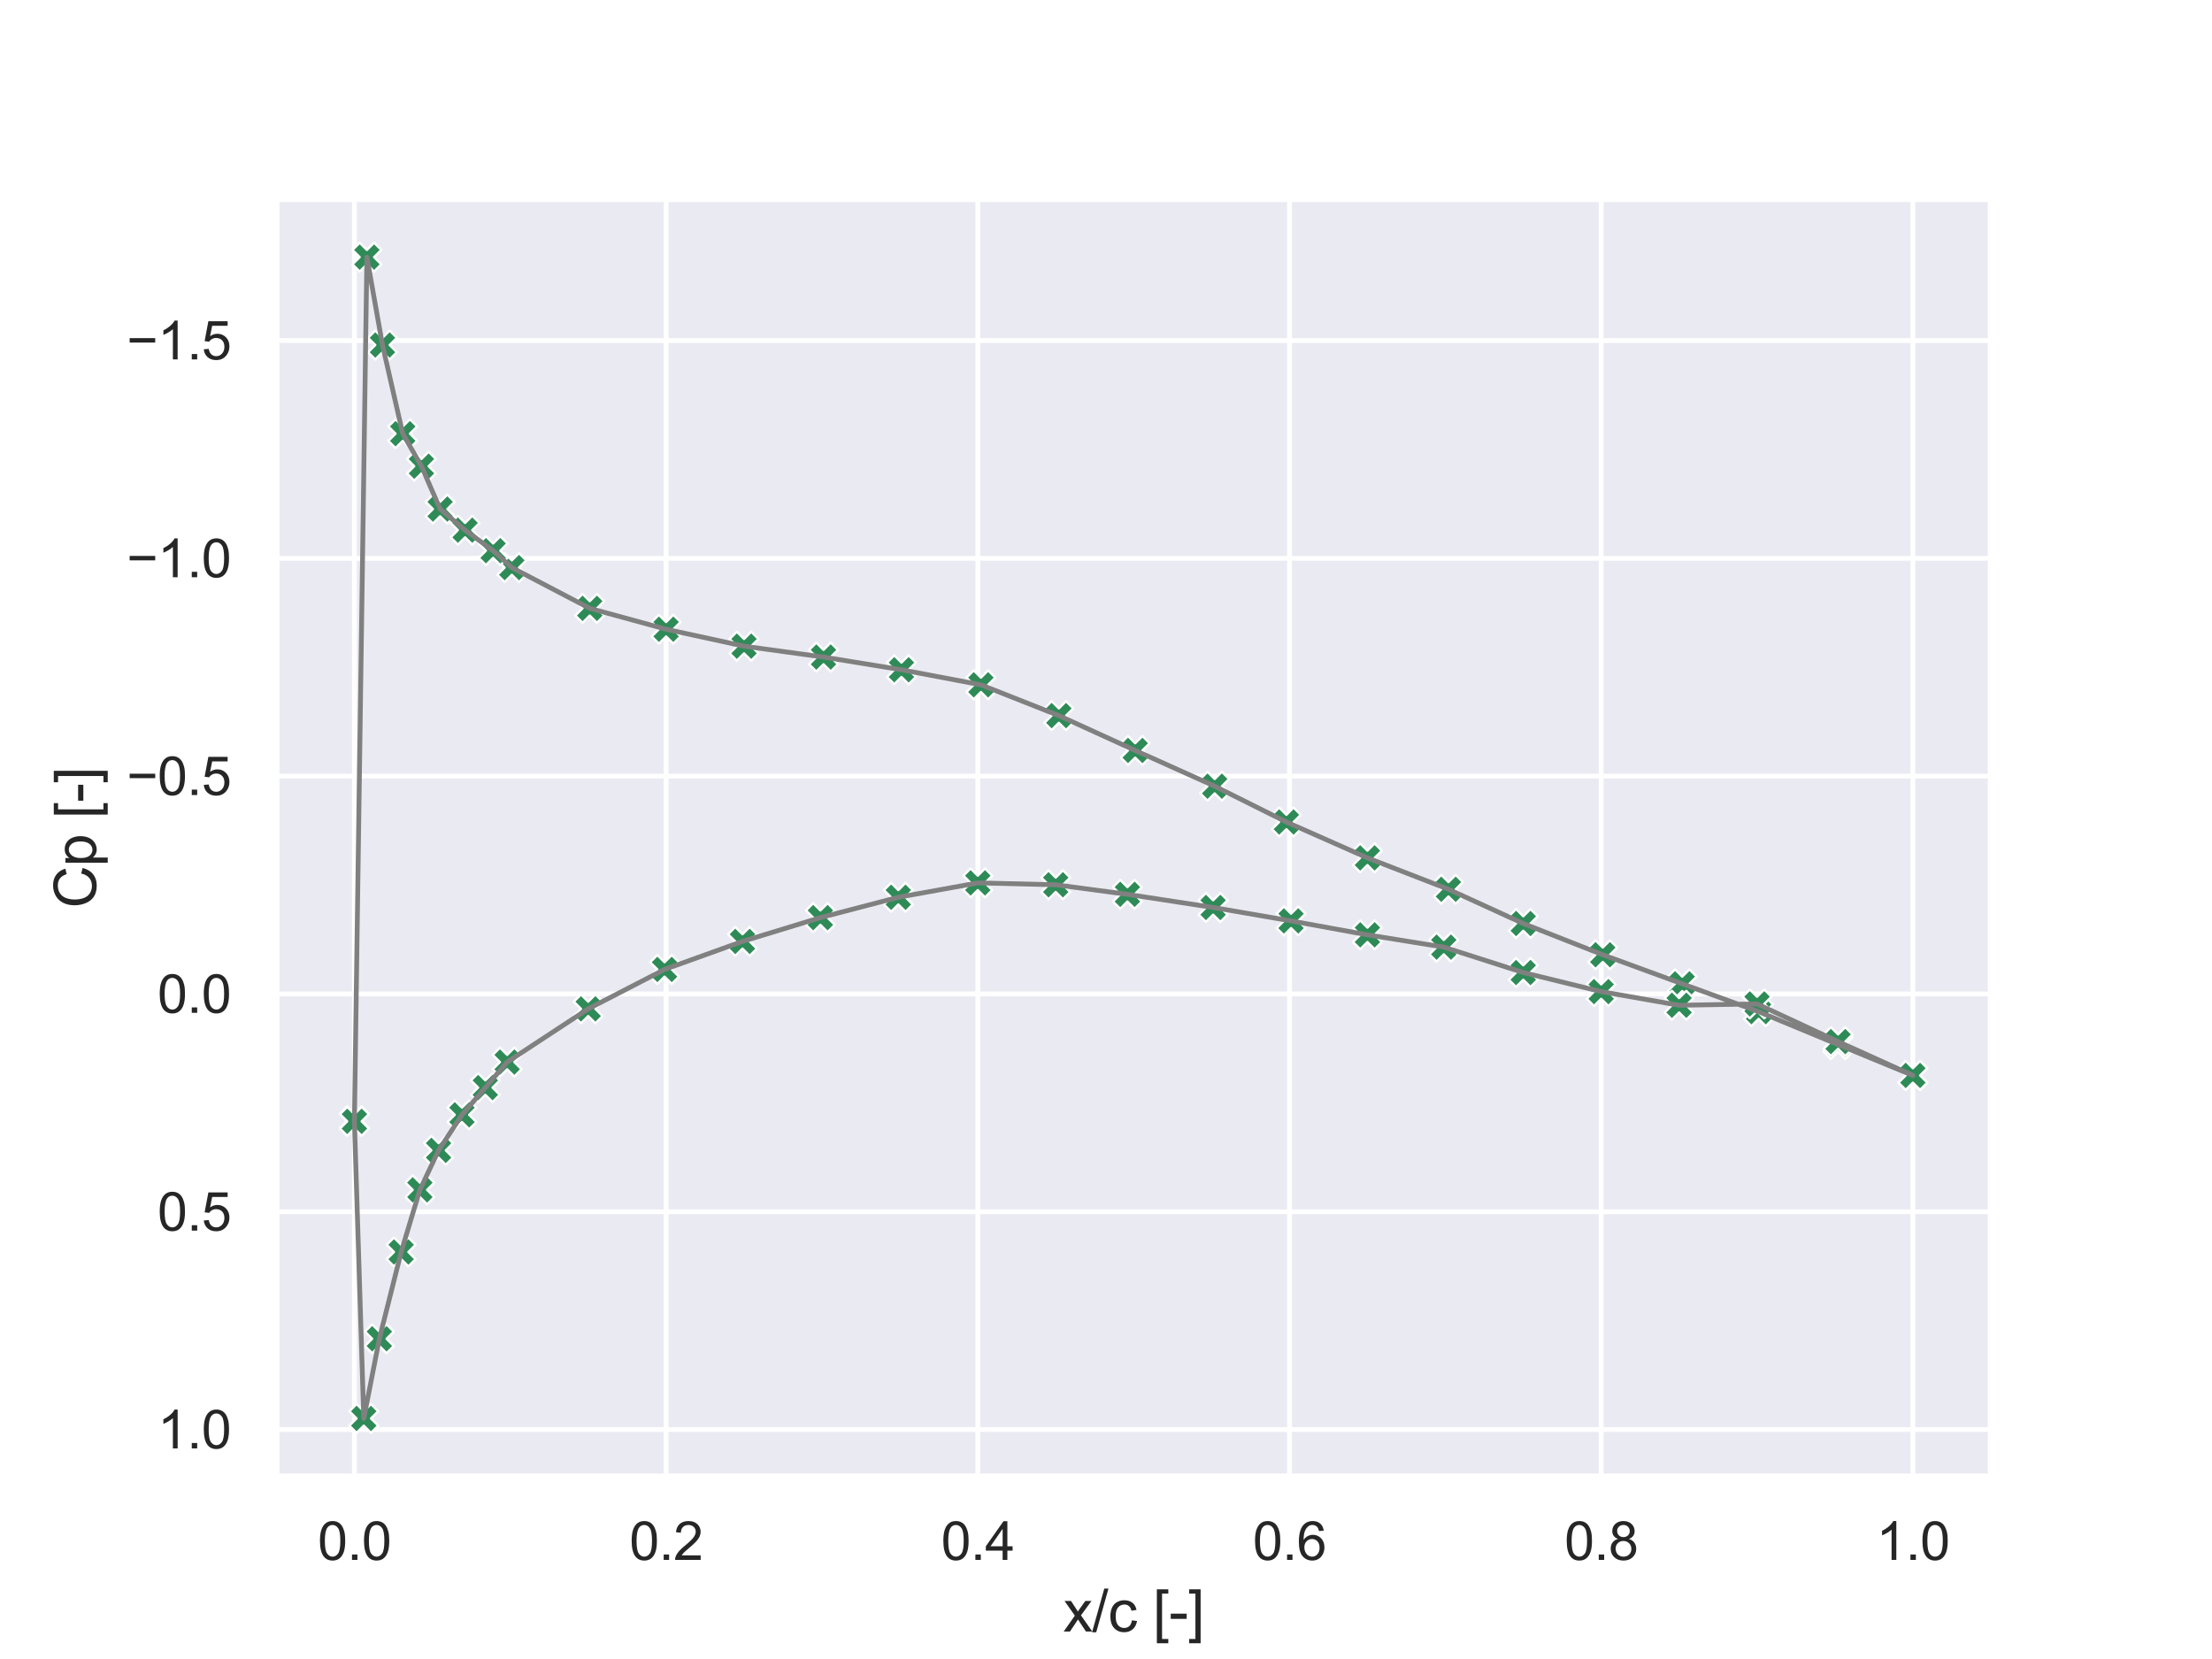 <?xml version="1.0" encoding="utf-8" standalone="no"?>
<!DOCTYPE svg PUBLIC "-//W3C//DTD SVG 1.1//EN"
  "http://www.w3.org/Graphics/SVG/1.1/DTD/svg11.dtd">
<svg xmlns:xlink="http://www.w3.org/1999/xlink" width="460.8pt" height="345.6pt" viewBox="0 0 460.8 345.6" xmlns="http://www.w3.org/2000/svg" version="1.1">
 <defs>
  <style type="text/css">*{stroke-linejoin: round; stroke-linecap: butt}</style>
 </defs>
 <g id="figure_1">
  <g id="patch_1">
   <path d="M 0 345.6 
L 460.8 345.6 
L 460.8 0 
L 0 0 
z
" style="fill: #ffffff"/>
  </g>
  <g id="axes_1">
   <g id="patch_2">
    <path d="M 57.6 307.584 
L 414.72 307.584 
L 414.72 41.472 
L 57.6 41.472 
z
" style="fill: #eaeaf2"/>
   </g>
   <g id="matplotlib.axis_1">
    <g id="xtick_1">
     <g id="line2d_1">
      <path d="M 73.833 307.584 
L 73.833 41.472 
" clip-path="url(#p57aa0c68d2)" style="fill: none; stroke: #ffffff; stroke-linecap: round"/>
     </g>
     <g id="text_1">
      <!-- 0.0 -->
      <g style="fill: #262626" transform="translate(66.188 324.958) scale(0.11 -0.11)">
       <defs>
        <path id="ArialMT-30" d="M 266 2259 
Q 266 3072 433 3567 
Q 600 4063 929 4331 
Q 1259 4600 1759 4600 
Q 2128 4600 2406 4451 
Q 2684 4303 2865 4023 
Q 3047 3744 3150 3342 
Q 3253 2941 3253 2259 
Q 3253 1453 3087 958 
Q 2922 463 2592 192 
Q 2263 -78 1759 -78 
Q 1097 -78 719 397 
Q 266 969 266 2259 
z
M 844 2259 
Q 844 1131 1108 757 
Q 1372 384 1759 384 
Q 2147 384 2411 759 
Q 2675 1134 2675 2259 
Q 2675 3391 2411 3762 
Q 2147 4134 1753 4134 
Q 1366 4134 1134 3806 
Q 844 3388 844 2259 
z
" transform="scale(0.016)"/>
        <path id="ArialMT-2e" d="M 581 0 
L 581 641 
L 1222 641 
L 1222 0 
L 581 0 
z
" transform="scale(0.016)"/>
       </defs>
       <use xlink:href="#ArialMT-30"/>
       <use xlink:href="#ArialMT-2e" x="55.615"/>
       <use xlink:href="#ArialMT-30" x="83.398"/>
      </g>
     </g>
    </g>
    <g id="xtick_2">
     <g id="line2d_2">
      <path d="M 138.764 307.584 
L 138.764 41.472 
" clip-path="url(#p57aa0c68d2)" style="fill: none; stroke: #ffffff; stroke-linecap: round"/>
     </g>
     <g id="text_2">
      <!-- 0.2 -->
      <g style="fill: #262626" transform="translate(131.119 324.958) scale(0.11 -0.11)">
       <defs>
        <path id="ArialMT-32" d="M 3222 541 
L 3222 0 
L 194 0 
Q 188 203 259 391 
Q 375 700 629 1000 
Q 884 1300 1366 1694 
Q 2113 2306 2375 2664 
Q 2638 3022 2638 3341 
Q 2638 3675 2398 3904 
Q 2159 4134 1775 4134 
Q 1369 4134 1125 3890 
Q 881 3647 878 3216 
L 300 3275 
Q 359 3922 746 4261 
Q 1134 4600 1788 4600 
Q 2447 4600 2831 4234 
Q 3216 3869 3216 3328 
Q 3216 3053 3103 2787 
Q 2991 2522 2730 2228 
Q 2469 1934 1863 1422 
Q 1356 997 1212 845 
Q 1069 694 975 541 
L 3222 541 
z
" transform="scale(0.016)"/>
       </defs>
       <use xlink:href="#ArialMT-30"/>
       <use xlink:href="#ArialMT-2e" x="55.615"/>
       <use xlink:href="#ArialMT-32" x="83.398"/>
      </g>
     </g>
    </g>
    <g id="xtick_3">
     <g id="line2d_3">
      <path d="M 203.695 307.584 
L 203.695 41.472 
" clip-path="url(#p57aa0c68d2)" style="fill: none; stroke: #ffffff; stroke-linecap: round"/>
     </g>
     <g id="text_3">
      <!-- 0.4 -->
      <g style="fill: #262626" transform="translate(196.05 324.958) scale(0.11 -0.11)">
       <defs>
        <path id="ArialMT-34" d="M 2069 0 
L 2069 1097 
L 81 1097 
L 81 1613 
L 2172 4581 
L 2631 4581 
L 2631 1613 
L 3250 1613 
L 3250 1097 
L 2631 1097 
L 2631 0 
L 2069 0 
z
M 2069 1613 
L 2069 3678 
L 634 1613 
L 2069 1613 
z
" transform="scale(0.016)"/>
       </defs>
       <use xlink:href="#ArialMT-30"/>
       <use xlink:href="#ArialMT-2e" x="55.615"/>
       <use xlink:href="#ArialMT-34" x="83.398"/>
      </g>
     </g>
    </g>
    <g id="xtick_4">
     <g id="line2d_4">
      <path d="M 268.625 307.584 
L 268.625 41.472 
" clip-path="url(#p57aa0c68d2)" style="fill: none; stroke: #ffffff; stroke-linecap: round"/>
     </g>
     <g id="text_4">
      <!-- 0.6 -->
      <g style="fill: #262626" transform="translate(260.98 324.958) scale(0.11 -0.11)">
       <defs>
        <path id="ArialMT-36" d="M 3184 3459 
L 2625 3416 
Q 2550 3747 2413 3897 
Q 2184 4138 1850 4138 
Q 1581 4138 1378 3988 
Q 1113 3794 959 3422 
Q 806 3050 800 2363 
Q 1003 2672 1297 2822 
Q 1591 2972 1913 2972 
Q 2475 2972 2870 2558 
Q 3266 2144 3266 1488 
Q 3266 1056 3080 686 
Q 2894 316 2569 119 
Q 2244 -78 1831 -78 
Q 1128 -78 684 439 
Q 241 956 241 2144 
Q 241 3472 731 4075 
Q 1159 4600 1884 4600 
Q 2425 4600 2770 4297 
Q 3116 3994 3184 3459 
z
M 888 1484 
Q 888 1194 1011 928 
Q 1134 663 1356 523 
Q 1578 384 1822 384 
Q 2178 384 2434 671 
Q 2691 959 2691 1453 
Q 2691 1928 2437 2201 
Q 2184 2475 1800 2475 
Q 1419 2475 1153 2201 
Q 888 1928 888 1484 
z
" transform="scale(0.016)"/>
       </defs>
       <use xlink:href="#ArialMT-30"/>
       <use xlink:href="#ArialMT-2e" x="55.615"/>
       <use xlink:href="#ArialMT-36" x="83.398"/>
      </g>
     </g>
    </g>
    <g id="xtick_5">
     <g id="line2d_5">
      <path d="M 333.556 307.584 
L 333.556 41.472 
" clip-path="url(#p57aa0c68d2)" style="fill: none; stroke: #ffffff; stroke-linecap: round"/>
     </g>
     <g id="text_5">
      <!-- 0.8 -->
      <g style="fill: #262626" transform="translate(325.911 324.958) scale(0.11 -0.11)">
       <defs>
        <path id="ArialMT-38" d="M 1131 2484 
Q 781 2613 612 2850 
Q 444 3088 444 3419 
Q 444 3919 803 4259 
Q 1163 4600 1759 4600 
Q 2359 4600 2725 4251 
Q 3091 3903 3091 3403 
Q 3091 3084 2923 2848 
Q 2756 2613 2416 2484 
Q 2838 2347 3058 2040 
Q 3278 1734 3278 1309 
Q 3278 722 2862 322 
Q 2447 -78 1769 -78 
Q 1091 -78 675 323 
Q 259 725 259 1325 
Q 259 1772 486 2073 
Q 713 2375 1131 2484 
z
M 1019 3438 
Q 1019 3113 1228 2906 
Q 1438 2700 1772 2700 
Q 2097 2700 2305 2904 
Q 2513 3109 2513 3406 
Q 2513 3716 2298 3927 
Q 2084 4138 1766 4138 
Q 1444 4138 1231 3931 
Q 1019 3725 1019 3438 
z
M 838 1322 
Q 838 1081 952 856 
Q 1066 631 1291 507 
Q 1516 384 1775 384 
Q 2178 384 2440 643 
Q 2703 903 2703 1303 
Q 2703 1709 2433 1975 
Q 2163 2241 1756 2241 
Q 1359 2241 1098 1978 
Q 838 1716 838 1322 
z
" transform="scale(0.016)"/>
       </defs>
       <use xlink:href="#ArialMT-30"/>
       <use xlink:href="#ArialMT-2e" x="55.615"/>
       <use xlink:href="#ArialMT-38" x="83.398"/>
      </g>
     </g>
    </g>
    <g id="xtick_6">
     <g id="line2d_6">
      <path d="M 398.487 307.584 
L 398.487 41.472 
" clip-path="url(#p57aa0c68d2)" style="fill: none; stroke: #ffffff; stroke-linecap: round"/>
     </g>
     <g id="text_6">
      <!-- 1.0 -->
      <g style="fill: #262626" transform="translate(390.842 324.958) scale(0.11 -0.11)">
       <defs>
        <path id="ArialMT-31" d="M 2384 0 
L 1822 0 
L 1822 3584 
Q 1619 3391 1289 3197 
Q 959 3003 697 2906 
L 697 3450 
Q 1169 3672 1522 3987 
Q 1875 4303 2022 4600 
L 2384 4600 
L 2384 0 
z
" transform="scale(0.016)"/>
       </defs>
       <use xlink:href="#ArialMT-31"/>
       <use xlink:href="#ArialMT-2e" x="55.615"/>
       <use xlink:href="#ArialMT-30" x="83.398"/>
      </g>
     </g>
    </g>
    <g id="text_7">
     <!-- x/c [-] -->
     <g style="fill: #262626" transform="translate(221.495 339.879) scale(0.12 -0.12)">
      <defs>
       <path id="ArialMT-78" d="M 47 0 
L 1259 1725 
L 138 3319 
L 841 3319 
L 1350 2541 
Q 1494 2319 1581 2169 
Q 1719 2375 1834 2534 
L 2394 3319 
L 3066 3319 
L 1919 1756 
L 3153 0 
L 2463 0 
L 1781 1031 
L 1600 1309 
L 728 0 
L 47 0 
z
" transform="scale(0.016)"/>
       <path id="ArialMT-2f" d="M 0 -78 
L 1328 4659 
L 1778 4659 
L 453 -78 
L 0 -78 
z
" transform="scale(0.016)"/>
       <path id="ArialMT-63" d="M 2588 1216 
L 3141 1144 
Q 3050 572 2676 248 
Q 2303 -75 1759 -75 
Q 1078 -75 664 370 
Q 250 816 250 1647 
Q 250 2184 428 2587 
Q 606 2991 970 3192 
Q 1334 3394 1763 3394 
Q 2303 3394 2647 3120 
Q 2991 2847 3088 2344 
L 2541 2259 
Q 2463 2594 2264 2762 
Q 2066 2931 1784 2931 
Q 1359 2931 1093 2626 
Q 828 2322 828 1663 
Q 828 994 1084 691 
Q 1341 388 1753 388 
Q 2084 388 2306 591 
Q 2528 794 2588 1216 
z
" transform="scale(0.016)"/>
       <path id="ArialMT-20" transform="scale(0.016)"/>
       <path id="ArialMT-5b" d="M 434 -1272 
L 434 4581 
L 1675 4581 
L 1675 4116 
L 997 4116 
L 997 -806 
L 1675 -806 
L 1675 -1272 
L 434 -1272 
z
" transform="scale(0.016)"/>
       <path id="ArialMT-2d" d="M 203 1375 
L 203 1941 
L 1931 1941 
L 1931 1375 
L 203 1375 
z
" transform="scale(0.016)"/>
       <path id="ArialMT-5d" d="M 1363 -1272 
L 122 -1272 
L 122 -806 
L 800 -806 
L 800 4116 
L 122 4116 
L 122 4581 
L 1363 4581 
L 1363 -1272 
z
" transform="scale(0.016)"/>
      </defs>
      <use xlink:href="#ArialMT-78"/>
      <use xlink:href="#ArialMT-2f" x="50"/>
      <use xlink:href="#ArialMT-63" x="77.783"/>
      <use xlink:href="#ArialMT-20" x="127.783"/>
      <use xlink:href="#ArialMT-5b" x="155.566"/>
      <use xlink:href="#ArialMT-2d" x="183.35"/>
      <use xlink:href="#ArialMT-5d" x="216.65"/>
     </g>
    </g>
   </g>
   <g id="matplotlib.axis_2">
    <g id="ytick_1">
     <g id="line2d_7">
      <path d="M 57.6 70.94 
L 414.72 70.94 
" clip-path="url(#p57aa0c68d2)" style="fill: none; stroke: #ffffff; stroke-linecap: round"/>
     </g>
     <g id="text_8">
      <!-- −1.5 -->
      <g style="fill: #262626" transform="translate(26.385 74.876) scale(0.11 -0.11)">
       <defs>
        <path id="ArialMT-2212" d="M 3381 1997 
L 356 1997 
L 356 2522 
L 3381 2522 
L 3381 1997 
z
" transform="scale(0.016)"/>
        <path id="ArialMT-35" d="M 266 1200 
L 856 1250 
Q 922 819 1161 601 
Q 1400 384 1738 384 
Q 2144 384 2425 690 
Q 2706 997 2706 1503 
Q 2706 1984 2436 2262 
Q 2166 2541 1728 2541 
Q 1456 2541 1237 2417 
Q 1019 2294 894 2097 
L 366 2166 
L 809 4519 
L 3088 4519 
L 3088 3981 
L 1259 3981 
L 1013 2750 
Q 1425 3038 1878 3038 
Q 2478 3038 2890 2622 
Q 3303 2206 3303 1553 
Q 3303 931 2941 478 
Q 2500 -78 1738 -78 
Q 1113 -78 717 272 
Q 322 622 266 1200 
z
" transform="scale(0.016)"/>
       </defs>
       <use xlink:href="#ArialMT-2212"/>
       <use xlink:href="#ArialMT-31" x="58.398"/>
       <use xlink:href="#ArialMT-2e" x="114.014"/>
       <use xlink:href="#ArialMT-35" x="141.797"/>
      </g>
     </g>
    </g>
    <g id="ytick_2">
     <g id="line2d_8">
      <path d="M 57.6 116.311 
L 414.72 116.311 
" clip-path="url(#p57aa0c68d2)" style="fill: none; stroke: #ffffff; stroke-linecap: round"/>
     </g>
     <g id="text_9">
      <!-- −1.0 -->
      <g style="fill: #262626" transform="translate(26.385 120.247) scale(0.11 -0.11)">
       <use xlink:href="#ArialMT-2212"/>
       <use xlink:href="#ArialMT-31" x="58.398"/>
       <use xlink:href="#ArialMT-2e" x="114.014"/>
       <use xlink:href="#ArialMT-30" x="141.797"/>
      </g>
     </g>
    </g>
    <g id="ytick_3">
     <g id="line2d_9">
      <path d="M 57.6 161.682 
L 414.72 161.682 
" clip-path="url(#p57aa0c68d2)" style="fill: none; stroke: #ffffff; stroke-linecap: round"/>
     </g>
     <g id="text_10">
      <!-- −0.5 -->
      <g style="fill: #262626" transform="translate(26.385 165.618) scale(0.11 -0.11)">
       <use xlink:href="#ArialMT-2212"/>
       <use xlink:href="#ArialMT-30" x="58.398"/>
       <use xlink:href="#ArialMT-2e" x="114.014"/>
       <use xlink:href="#ArialMT-35" x="141.797"/>
      </g>
     </g>
    </g>
    <g id="ytick_4">
     <g id="line2d_10">
      <path d="M 57.6 207.053 
L 414.72 207.053 
" clip-path="url(#p57aa0c68d2)" style="fill: none; stroke: #ffffff; stroke-linecap: round"/>
     </g>
     <g id="text_11">
      <!-- 0.0 -->
      <g style="fill: #262626" transform="translate(32.81 210.989) scale(0.11 -0.11)">
       <use xlink:href="#ArialMT-30"/>
       <use xlink:href="#ArialMT-2e" x="55.615"/>
       <use xlink:href="#ArialMT-30" x="83.398"/>
      </g>
     </g>
    </g>
    <g id="ytick_5">
     <g id="line2d_11">
      <path d="M 57.6 252.424 
L 414.72 252.424 
" clip-path="url(#p57aa0c68d2)" style="fill: none; stroke: #ffffff; stroke-linecap: round"/>
     </g>
     <g id="text_12">
      <!-- 0.5 -->
      <g style="fill: #262626" transform="translate(32.81 256.36) scale(0.11 -0.11)">
       <use xlink:href="#ArialMT-30"/>
       <use xlink:href="#ArialMT-2e" x="55.615"/>
       <use xlink:href="#ArialMT-35" x="83.398"/>
      </g>
     </g>
    </g>
    <g id="ytick_6">
     <g id="line2d_12">
      <path d="M 57.6 297.795 
L 414.72 297.795 
" clip-path="url(#p57aa0c68d2)" style="fill: none; stroke: #ffffff; stroke-linecap: round"/>
     </g>
     <g id="text_13">
      <!-- 1.0 -->
      <g style="fill: #262626" transform="translate(32.81 301.731) scale(0.11 -0.11)">
       <use xlink:href="#ArialMT-31"/>
       <use xlink:href="#ArialMT-2e" x="55.615"/>
       <use xlink:href="#ArialMT-30" x="83.398"/>
      </g>
     </g>
    </g>
    <g id="text_14">
     <!-- Cp [-] -->
     <g style="fill: #262626" transform="translate(20 189.196) rotate(-90) scale(0.12 -0.12)">
      <defs>
       <path id="ArialMT-43" d="M 3763 1606 
L 4369 1453 
Q 4178 706 3683 314 
Q 3188 -78 2472 -78 
Q 1731 -78 1267 223 
Q 803 525 561 1097 
Q 319 1669 319 2325 
Q 319 3041 592 3573 
Q 866 4106 1370 4382 
Q 1875 4659 2481 4659 
Q 3169 4659 3637 4309 
Q 4106 3959 4291 3325 
L 3694 3184 
Q 3534 3684 3231 3912 
Q 2928 4141 2469 4141 
Q 1941 4141 1586 3887 
Q 1231 3634 1087 3207 
Q 944 2781 944 2328 
Q 944 1744 1114 1308 
Q 1284 872 1643 656 
Q 2003 441 2422 441 
Q 2931 441 3284 734 
Q 3638 1028 3763 1606 
z
" transform="scale(0.016)"/>
       <path id="ArialMT-70" d="M 422 -1272 
L 422 3319 
L 934 3319 
L 934 2888 
Q 1116 3141 1344 3267 
Q 1572 3394 1897 3394 
Q 2322 3394 2647 3175 
Q 2972 2956 3137 2557 
Q 3303 2159 3303 1684 
Q 3303 1175 3120 767 
Q 2938 359 2589 142 
Q 2241 -75 1856 -75 
Q 1575 -75 1351 44 
Q 1128 163 984 344 
L 984 -1272 
L 422 -1272 
z
M 931 1641 
Q 931 1000 1190 694 
Q 1450 388 1819 388 
Q 2194 388 2461 705 
Q 2728 1022 2728 1688 
Q 2728 2322 2467 2637 
Q 2206 2953 1844 2953 
Q 1484 2953 1207 2617 
Q 931 2281 931 1641 
z
" transform="scale(0.016)"/>
      </defs>
      <use xlink:href="#ArialMT-43"/>
      <use xlink:href="#ArialMT-70" x="72.217"/>
      <use xlink:href="#ArialMT-20" x="127.832"/>
      <use xlink:href="#ArialMT-5b" x="155.615"/>
      <use xlink:href="#ArialMT-2d" x="183.398"/>
      <use xlink:href="#ArialMT-5d" x="216.699"/>
     </g>
    </g>
   </g>
   <g id="PathCollection_1">
    <defs>
     <path id="md620f1eb01" d="M -1.5 3 
L 0 1.5 
L 1.5 3 
L 3 1.5 
L 1.5 0 
L 3 -1.5 
L 1.5 -3 
L 0 -1.5 
L -1.5 -3 
L -3 -1.5 
L -1.5 0 
L -3 1.5 
z
" style="stroke: #ffffff; stroke-width: 0.48"/>
    </defs>
    <g clip-path="url(#p57aa0c68d2)">
     <use xlink:href="#md620f1eb01" x="398.487" y="224.034" style="fill: #2e8b57; stroke: #ffffff; stroke-width: 0.48"/>
     <use xlink:href="#md620f1eb01" x="382.904" y="217.609" style="fill: #2e8b57; stroke: #ffffff; stroke-width: 0.48"/>
     <use xlink:href="#md620f1eb01" x="366.346" y="210.747" style="fill: #2e8b57; stroke: #ffffff; stroke-width: 0.48"/>
     <use xlink:href="#md620f1eb01" x="350.438" y="204.949" style="fill: #2e8b57; stroke: #ffffff; stroke-width: 0.48"/>
     <use xlink:href="#md620f1eb01" x="333.881" y="198.891" style="fill: #2e8b57; stroke: #ffffff; stroke-width: 0.48"/>
     <use xlink:href="#md620f1eb01" x="317.324" y="192.383" style="fill: #2e8b57; stroke: #ffffff; stroke-width: 0.48"/>
     <use xlink:href="#md620f1eb01" x="301.74" y="185.256" style="fill: #2e8b57; stroke: #ffffff; stroke-width: 0.48"/>
     <use xlink:href="#md620f1eb01" x="284.858" y="178.711" style="fill: #2e8b57; stroke: #ffffff; stroke-width: 0.48"/>
     <use xlink:href="#md620f1eb01" x="267.976" y="171.239" style="fill: #2e8b57; stroke: #ffffff; stroke-width: 0.48"/>
     <use xlink:href="#md620f1eb01" x="253.042" y="163.781" style="fill: #2e8b57; stroke: #ffffff; stroke-width: 0.48"/>
     <use xlink:href="#md620f1eb01" x="236.485" y="156.332" style="fill: #2e8b57; stroke: #ffffff; stroke-width: 0.48"/>
     <use xlink:href="#md620f1eb01" x="220.577" y="149.075" style="fill: #2e8b57; stroke: #ffffff; stroke-width: 0.48"/>
     <use xlink:href="#md620f1eb01" x="204.344" y="142.662" style="fill: #2e8b57; stroke: #ffffff; stroke-width: 0.48"/>
     <use xlink:href="#md620f1eb01" x="187.786" y="139.523" style="fill: #2e8b57; stroke: #ffffff; stroke-width: 0.48"/>
     <use xlink:href="#md620f1eb01" x="171.554" y="136.879" style="fill: #2e8b57; stroke: #ffffff; stroke-width: 0.48"/>
     <use xlink:href="#md620f1eb01" x="154.996" y="134.609" style="fill: #2e8b57; stroke: #ffffff; stroke-width: 0.48"/>
     <use xlink:href="#md620f1eb01" x="138.764" y="131.082" style="fill: #2e8b57; stroke: #ffffff; stroke-width: 0.48"/>
     <use xlink:href="#md620f1eb01" x="122.856" y="126.73" style="fill: #2e8b57; stroke: #ffffff; stroke-width: 0.48"/>
     <use xlink:href="#md620f1eb01" x="106.623" y="118.239" style="fill: #2e8b57; stroke: #ffffff; stroke-width: 0.48"/>
     <use xlink:href="#md620f1eb01" x="102.727" y="114.719" style="fill: #2e8b57; stroke: #ffffff; stroke-width: 0.48"/>
     <use xlink:href="#md620f1eb01" x="96.883" y="110.439" style="fill: #2e8b57; stroke: #ffffff; stroke-width: 0.48"/>
     <use xlink:href="#md620f1eb01" x="91.689" y="106.045" style="fill: #2e8b57; stroke: #ffffff; stroke-width: 0.48"/>
     <use xlink:href="#md620f1eb01" x="87.793" y="97.116" style="fill: #2e8b57; stroke: #ffffff; stroke-width: 0.48"/>
     <use xlink:href="#md620f1eb01" x="83.897" y="90.342" style="fill: #2e8b57; stroke: #ffffff; stroke-width: 0.48"/>
     <use xlink:href="#md620f1eb01" x="79.677" y="71.872" style="fill: #2e8b57; stroke: #ffffff; stroke-width: 0.48"/>
     <use xlink:href="#md620f1eb01" x="76.43" y="53.568" style="fill: #2e8b57; stroke: #ffffff; stroke-width: 0.48"/>
     <use xlink:href="#md620f1eb01" x="73.833" y="233.482" style="fill: #2e8b57; stroke: #ffffff; stroke-width: 0.48"/>
     <use xlink:href="#md620f1eb01" x="73.833" y="233.596" style="fill: #2e8b57; stroke: #ffffff; stroke-width: 0.48"/>
     <use xlink:href="#md620f1eb01" x="75.781" y="295.488" style="fill: #2e8b57; stroke: #ffffff; stroke-width: 0.48"/>
     <use xlink:href="#md620f1eb01" x="79.027" y="278.891" style="fill: #2e8b57; stroke: #ffffff; stroke-width: 0.48"/>
     <use xlink:href="#md620f1eb01" x="83.572" y="260.809" style="fill: #2e8b57; stroke: #ffffff; stroke-width: 0.48"/>
     <use xlink:href="#md620f1eb01" x="87.468" y="247.868" style="fill: #2e8b57; stroke: #ffffff; stroke-width: 0.48"/>
     <use xlink:href="#md620f1eb01" x="91.364" y="239.643" style="fill: #2e8b57; stroke: #ffffff; stroke-width: 0.48"/>
     <use xlink:href="#md620f1eb01" x="96.234" y="232.24" style="fill: #2e8b57; stroke: #ffffff; stroke-width: 0.48"/>
     <use xlink:href="#md620f1eb01" x="101.104" y="226.569" style="fill: #2e8b57; stroke: #ffffff; stroke-width: 0.48"/>
     <use xlink:href="#md620f1eb01" x="105.649" y="221.25" style="fill: #2e8b57; stroke: #ffffff; stroke-width: 0.48"/>
     <use xlink:href="#md620f1eb01" x="122.531" y="210.168" style="fill: #2e8b57; stroke: #ffffff; stroke-width: 0.48"/>
     <use xlink:href="#md620f1eb01" x="138.439" y="201.953" style="fill: #2e8b57; stroke: #ffffff; stroke-width: 0.48"/>
     <use xlink:href="#md620f1eb01" x="154.672" y="196.116" style="fill: #2e8b57; stroke: #ffffff; stroke-width: 0.48"/>
     <use xlink:href="#md620f1eb01" x="170.904" y="191.159" style="fill: #2e8b57; stroke: #ffffff; stroke-width: 0.48"/>
     <use xlink:href="#md620f1eb01" x="187.137" y="186.92" style="fill: #2e8b57; stroke: #ffffff; stroke-width: 0.48"/>
     <use xlink:href="#md620f1eb01" x="203.695" y="183.922" style="fill: #2e8b57; stroke: #ffffff; stroke-width: 0.48"/>
     <use xlink:href="#md620f1eb01" x="219.927" y="184.314" style="fill: #2e8b57; stroke: #ffffff; stroke-width: 0.48"/>
     <use xlink:href="#md620f1eb01" x="234.861" y="186.303" style="fill: #2e8b57; stroke: #ffffff; stroke-width: 0.48"/>
     <use xlink:href="#md620f1eb01" x="252.717" y="189.043" style="fill: #2e8b57; stroke: #ffffff; stroke-width: 0.48"/>
     <use xlink:href="#md620f1eb01" x="268.95" y="191.84" style="fill: #2e8b57; stroke: #ffffff; stroke-width: 0.48"/>
     <use xlink:href="#md620f1eb01" x="284.858" y="194.743" style="fill: #2e8b57; stroke: #ffffff; stroke-width: 0.48"/>
     <use xlink:href="#md620f1eb01" x="300.766" y="197.304" style="fill: #2e8b57; stroke: #ffffff; stroke-width: 0.48"/>
     <use xlink:href="#md620f1eb01" x="317.324" y="202.597" style="fill: #2e8b57; stroke: #ffffff; stroke-width: 0.48"/>
     <use xlink:href="#md620f1eb01" x="333.556" y="206.57" style="fill: #2e8b57; stroke: #ffffff; stroke-width: 0.48"/>
     <use xlink:href="#md620f1eb01" x="349.789" y="209.416" style="fill: #2e8b57; stroke: #ffffff; stroke-width: 0.48"/>
     <use xlink:href="#md620f1eb01" x="366.022" y="209.136" style="fill: #2e8b57; stroke: #ffffff; stroke-width: 0.48"/>
     <use xlink:href="#md620f1eb01" x="382.904" y="216.984" style="fill: #2e8b57; stroke: #ffffff; stroke-width: 0.48"/>
     <use xlink:href="#md620f1eb01" x="398.487" y="224.034" style="fill: #2e8b57; stroke: #ffffff; stroke-width: 0.48"/>
    </g>
   </g>
   <g id="line2d_13">
    <path d="M 398.487 224.034 
L 382.904 217.609 
L 366.346 210.747 
L 350.438 204.949 
L 333.881 198.891 
L 317.324 192.383 
L 301.74 185.256 
L 284.858 178.711 
L 267.976 171.239 
L 253.042 163.781 
L 236.485 156.332 
L 220.577 149.075 
L 204.344 142.662 
L 187.786 139.523 
L 171.554 136.879 
L 154.996 134.609 
L 138.764 131.082 
L 122.856 126.73 
L 106.623 118.239 
L 102.727 114.719 
L 96.883 110.439 
L 91.689 106.045 
L 87.793 97.116 
L 83.897 90.342 
L 79.677 71.872 
L 76.43 53.568 
L 73.833 233.482 
L 73.833 233.596 
L 75.781 295.488 
L 79.027 278.891 
L 83.572 260.809 
L 87.468 247.868 
L 91.364 239.643 
L 96.234 232.24 
L 101.104 226.569 
L 105.649 221.25 
L 122.531 210.168 
L 138.439 201.953 
L 154.672 196.116 
L 170.904 191.159 
L 187.137 186.92 
L 203.695 183.922 
L 219.927 184.314 
L 234.861 186.303 
L 252.717 189.043 
L 268.95 191.84 
L 284.858 194.743 
L 300.766 197.304 
L 317.324 202.597 
L 333.556 206.57 
L 349.789 209.416 
L 366.022 209.136 
L 382.904 216.984 
L 398.487 224.034 
" clip-path="url(#p57aa0c68d2)" style="fill: none; stroke: #808080; stroke-linecap: round"/>
   </g>
   <g id="patch_3">
    <path d="M 57.6 307.584 
L 57.6 41.472 
" style="fill: none; stroke: #ffffff; stroke-width: 1.25; stroke-linejoin: miter; stroke-linecap: square"/>
   </g>
   <g id="patch_4">
    <path d="M 414.72 307.584 
L 414.72 41.472 
" style="fill: none; stroke: #ffffff; stroke-width: 1.25; stroke-linejoin: miter; stroke-linecap: square"/>
   </g>
   <g id="patch_5">
    <path d="M 57.6 307.584 
L 414.72 307.584 
" style="fill: none; stroke: #ffffff; stroke-width: 1.25; stroke-linejoin: miter; stroke-linecap: square"/>
   </g>
   <g id="patch_6">
    <path d="M 57.6 41.472 
L 414.72 41.472 
" style="fill: none; stroke: #ffffff; stroke-width: 1.25; stroke-linejoin: miter; stroke-linecap: square"/>
   </g>
  </g>
 </g>
 <defs>
  <clipPath id="p57aa0c68d2">
   <rect x="57.6" y="41.472" width="357.12" height="266.112"/>
  </clipPath>
 </defs>
</svg>
